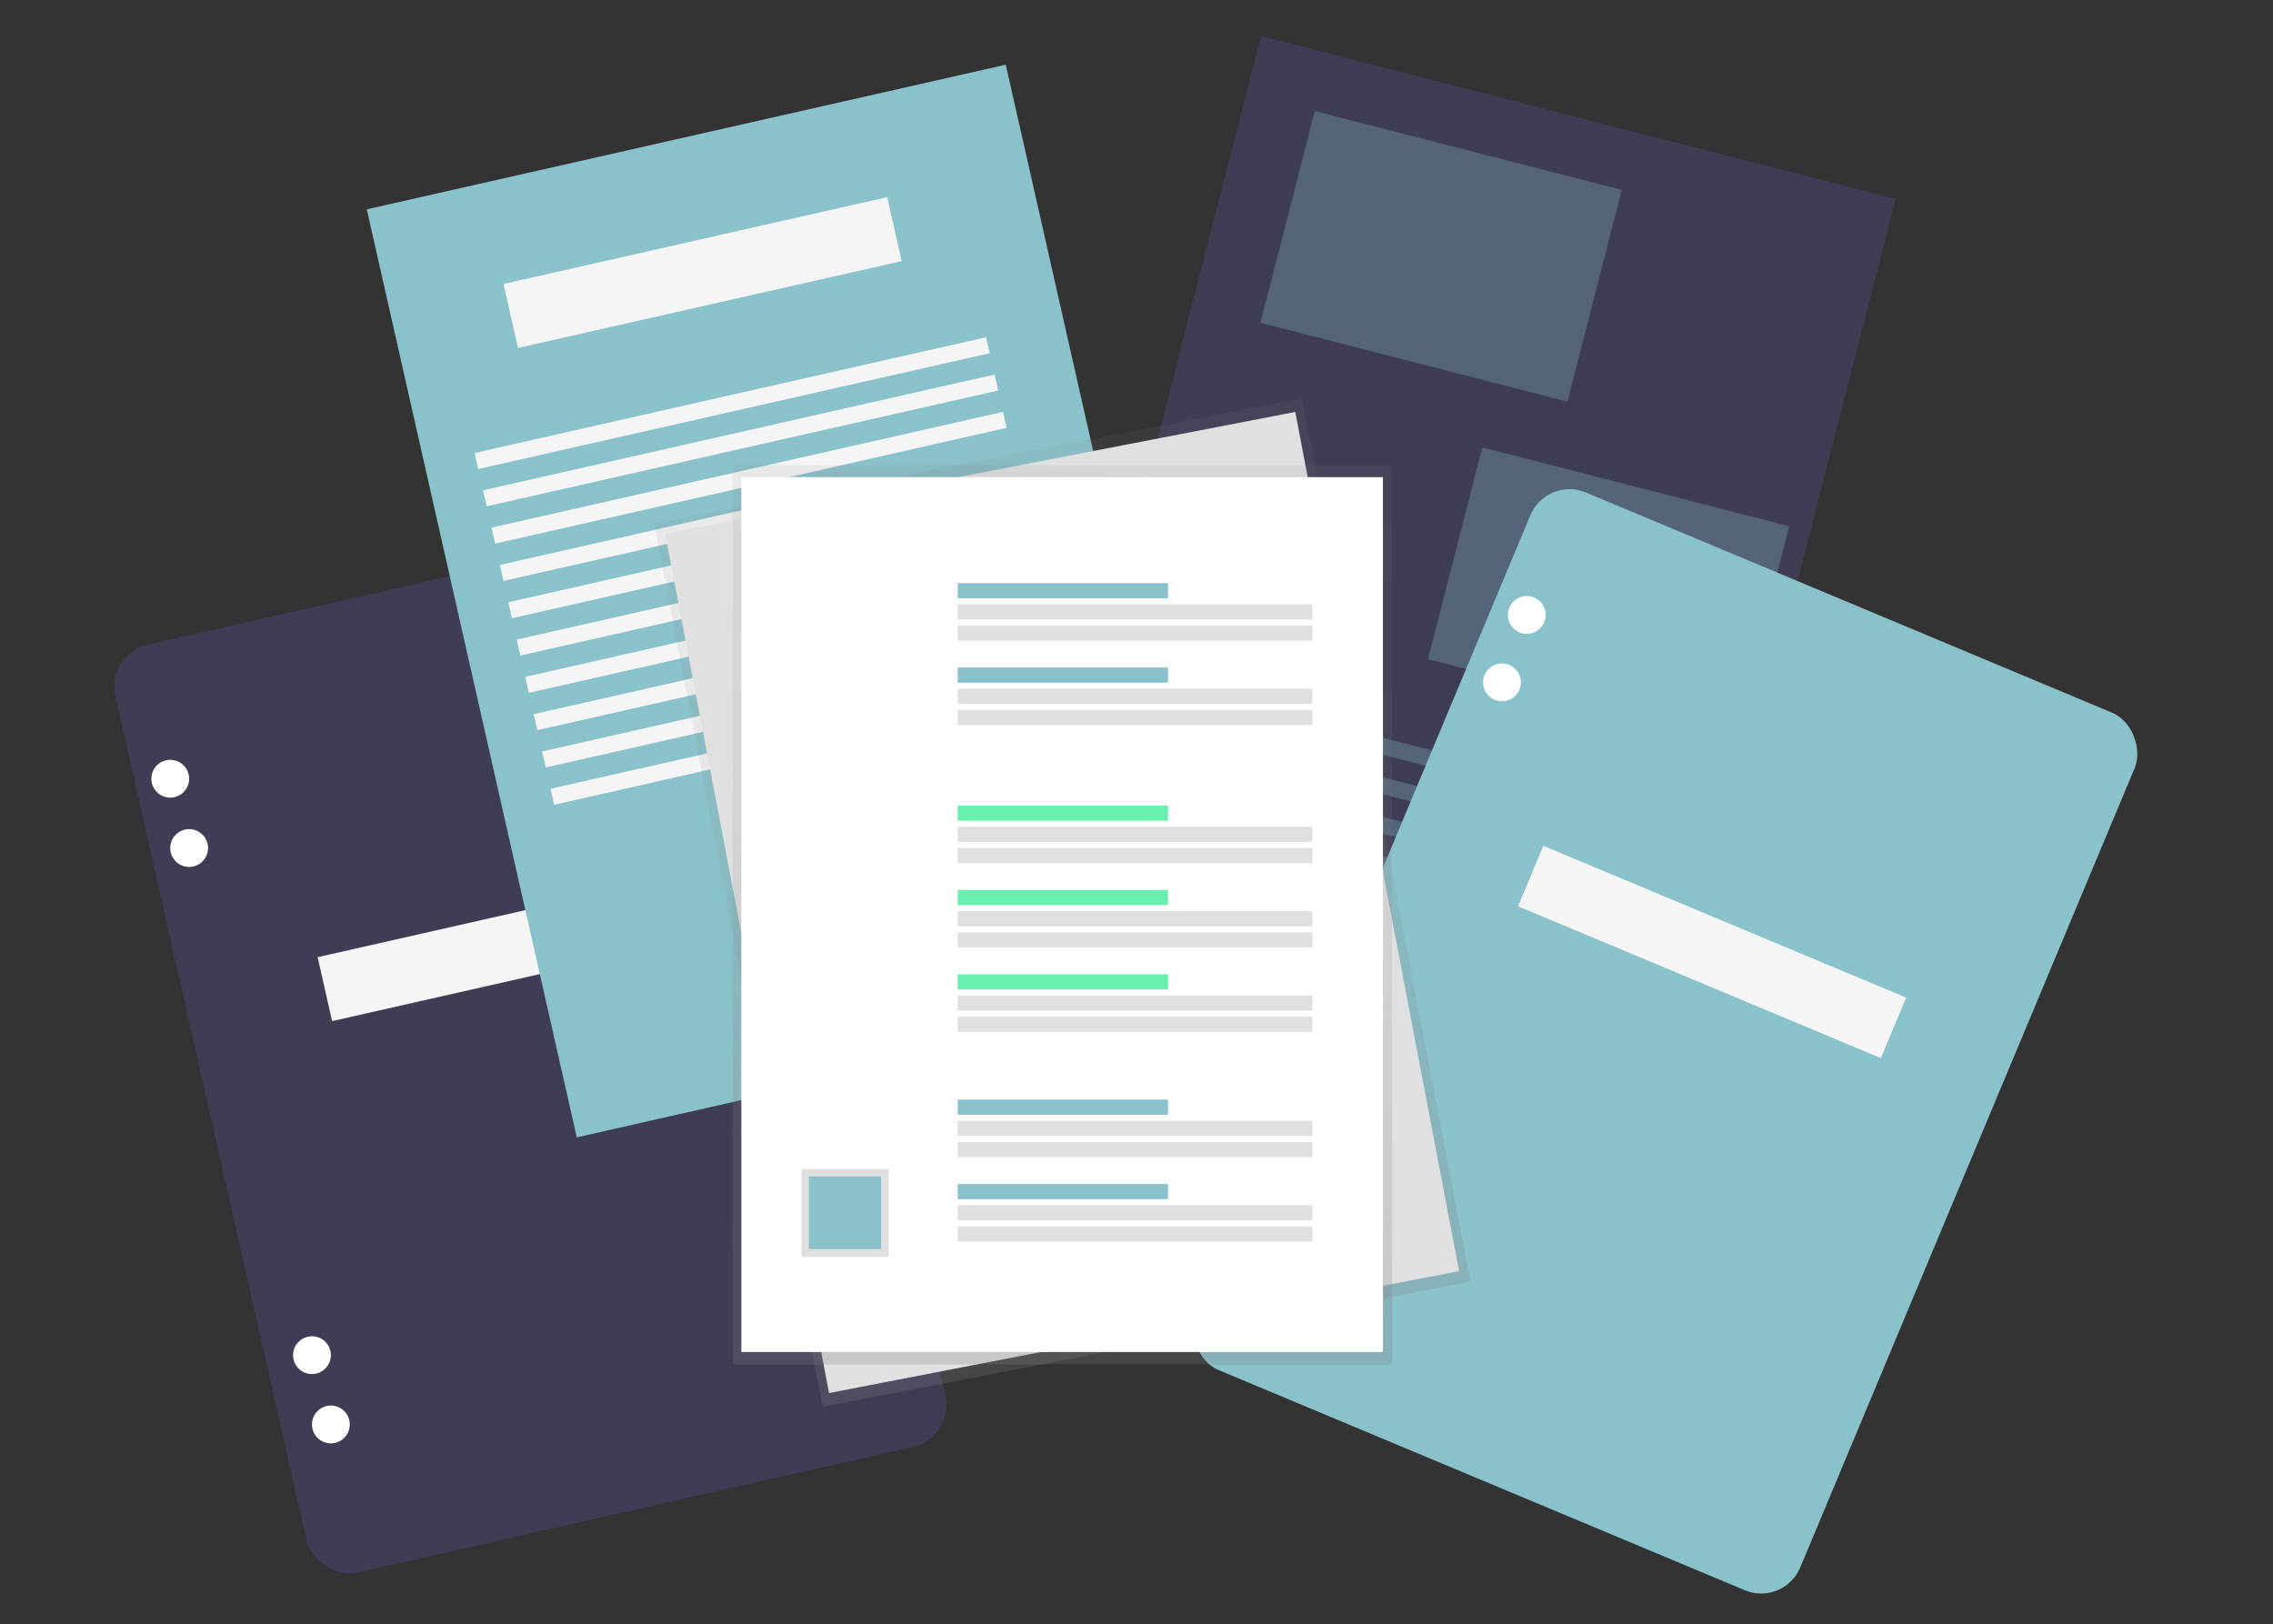 <svg xmlns="http://www.w3.org/2000/svg" xmlns:xlink="http://www.w3.org/1999/xlink" data-name="Layer 1" width="895.597" height="639.824"><rect width="100%" height="100%" fill="#333333" stroke="none"/><defs><linearGradient id="a" x1="758.38" y1="801.59" x2="758.38" y2="131.56" gradientTransform="rotate(4.65 1291.924 -1733.373)" gradientUnits="userSpaceOnUse"><stop offset="0" stop-color="gray" stop-opacity=".25"/><stop offset=".54" stop-color="gray" stop-opacity=".12"/><stop offset="1" stop-color="gray" stop-opacity=".1"/></linearGradient><linearGradient id="b" x1="685.97" y1="797.2" x2="685.97" y2="126.94" gradientTransform="rotate(-10.87 147.515 1302.021)" xlink:href="#a"/><linearGradient id="c" x1="517.93" y1="719.46" x2="517.93" y2="49.68" xlink:href="#a"/><linearGradient id="d" x1="356.17" y1="639.4" x2="356.17" y2="574" xlink:href="#a"/></defs><g transform="matrix(1.241 0 0 1.241 -41.631 198.831)"><rect transform="rotate(-12.752 -304.023 917.81)" rx="13.435" height="302.01" width="207.972" y="150.832" x="250.162" fill="#3f3d56"/><circle r="6" cy="87" cx="87.597" fill="#fff"/><circle r="6" cy="109" cx="93.597" fill="#fff"/><circle r="6" cy="270" cx="132.597" fill="#fff"/><circle r="6" cy="292" cx="138.597" fill="#fff"/><path fill="#f5f5f5" d="M134.39 143.649l121.797-27.564 4.594 20.3-121.796 27.564z"/></g><path fill="#8ac2cb" d="M144.513 82.472l251.774-56.98 82.745 365.616-251.773 56.98z"/><path fill="#f5f5f5" d="M198.397 111.885l151.176-34.214 5.703 25.197-151.177 34.213zM186.98 178.478l201.57-45.619 1.425 6.299-201.57 45.619zM190.307 193.175l201.569-45.618 1.425 6.298-201.569 45.619zM193.633 207.873l201.57-45.62 1.425 6.3-201.57 45.618zM196.96 222.571l96.585-21.859 1.426 6.299-96.585 21.859zM200.286 237.268l111.283-25.185 1.426 6.299-111.283 25.185zM203.613 251.966l201.569-45.619 1.425 6.299-201.569 45.619zM206.939 266.663l201.57-45.618 1.425 6.298-201.57 45.619zM210.265 281.362l186.871-42.292 1.425 6.299-186.87 42.292zM213.592 296.06l201.57-45.62 1.425 6.3-201.57 45.618zM216.917 310.758l104.985-23.76 1.425 6.299-104.984 23.76zM298.209 318.846l121.781-27.561 19.008 83.987-121.782 27.562z"/><g><path fill="#3f3d56" d="M496.878 14.201l250.03 64.196-93.223 363.087-250.03-64.197z"/><path opacity=".3" fill="#8ac2cb" d="M460.24 268.95l110.513 28.375-1.606 6.255-110.513-28.374zM456.493 283.546l200.174 51.396-1.606 6.255-200.174-51.396zM452.745 298.142l200.175 51.395-1.606 6.256-200.175-51.396zM448.998 312.739l185.578 47.648-1.606 6.255-185.578-47.648zM445.25 327.335l200.175 51.395-1.607 6.255-200.174-51.395zM518.06 43.755L639 74.806l-21.416 83.406-120.938-31.051zM584.053 176.274l120.938 31.051-21.415 83.406-120.938-31.051z"/></g><g transform="rotate(35.457 663.363 174.647) scale(1.241)"><rect transform="rotate(-12.752 133.977 1044.81)" rx="13.435" height="302.01" width="207.972" y="277.832" x="688.162" fill="#8ac2cb"/><circle r="6" cy="214" cx="525.597" fill="#fff"/><circle r="6" cy="236" cx="531.597" fill="#fff"/><circle r="6" cy="397" cx="570.597" fill="#fff"/><circle r="6" cy="419" cx="576.597" fill="#fff"/><path fill="#f5f5f5" d="M572.39 270.649l121.797-27.565 4.594 20.3-121.796 27.565z"/></g><g><path fill="url(#b)" d="M214 93.34L696.42 0l125.44 657.75-482.42 93.34z" transform="translate(144.584 156.935) scale(.529)"/><path fill="#e0e0e0" d="M262.094 210.32l248.263-48.032L574.91 500.78 326.648 548.82z"/><path fill="url(#c)" d="M272.31 49.68h491.24v669.78H272.31z" transform="translate(144.584 156.935) scale(.529)"/><path fill="#fff" d="M292.102 187.98h252.806v344.682H292.102z"/><path stroke-miterlimit="10" d="M402.72 236.425a15.67 15.67 0 01-1.697-8.092 10.831 10.831 0 013.533-7.325c2.322-1.994 5.468-2.697 8.51-2.94 3.04-.244 6.124-.096 9.117-.693a19.04 19.04 0 0012.164-8.314c.19 2.353.381 4.76-.068 7.066-.45 2.306-1.635 4.6-3.634 5.817 2.422-1.126 2.158 1.518 1.634 3.1 1.2 1.46 4.115 1.702 4.263 3.59.148 1.889.122 3.84-.608 5.58-.73 1.74.053 4.813-1.82 4.945" fill="#fff" stroke="#fff" stroke-width=".529"/><path d="M431.534 221.595s11.106.979 3.205 17.606" fill="#fff"/><path fill="url(#d)" d="M323.71 574h64.93v65.4h-64.93z" transform="translate(144.584 156.935) scale(.529)"/><path fill="#8ac2cb" d="M318.741 463.49h28.416v28.623h-28.416z"/><path fill="#69f0ae" d="M377.356 317.385h82.885v5.965h-82.885z"/><path fill="#e0e0e0" d="M377.356 325.735h139.723v5.966H377.356zM377.356 334.081h139.723v5.966H377.356z"/><path fill="#8ac2cb" d="M377.356 466.468h82.885v5.966h-82.885z"/><path fill="#e0e0e0" d="M377.356 474.82h139.723v5.965H377.356zM377.356 483.17h139.723v5.966H377.356z"/><path fill="#69f0ae" d="M377.356 350.624h82.885v5.966h-82.885z"/><path fill="#e0e0e0" d="M377.356 358.975h139.723v5.966H377.356zM377.356 367.32h139.723v5.966H377.356z"/><g><path fill="#69f0ae" d="M377.356 383.864h82.885v5.965h-82.885z"/><path fill="#e0e0e0" d="M377.356 392.215h139.723v5.965H377.356zM377.356 400.56h139.723v5.966H377.356z"/></g><g><path fill="#8ac2cb" d="M377.356 433.223h82.885v5.966h-82.885z"/><path fill="#e0e0e0" d="M377.356 441.574h139.723v5.966H377.356zM377.356 449.925h139.723v5.966H377.356z"/></g><g><path fill="#8ac2cb" d="M377.356 262.985h82.885v5.965h-82.885z"/><path fill="#e0e0e0" d="M377.356 271.336h139.723v5.965H377.356zM377.356 279.687h139.723v5.965H377.356z"/></g><g><path fill="#8ac2cb" d="M377.356 229.74h82.885v5.966h-82.885z"/><path fill="#e0e0e0" d="M377.356 238.09h139.723v5.966H377.356zM377.356 246.442h139.723v5.965H377.356z"/></g></g></svg>